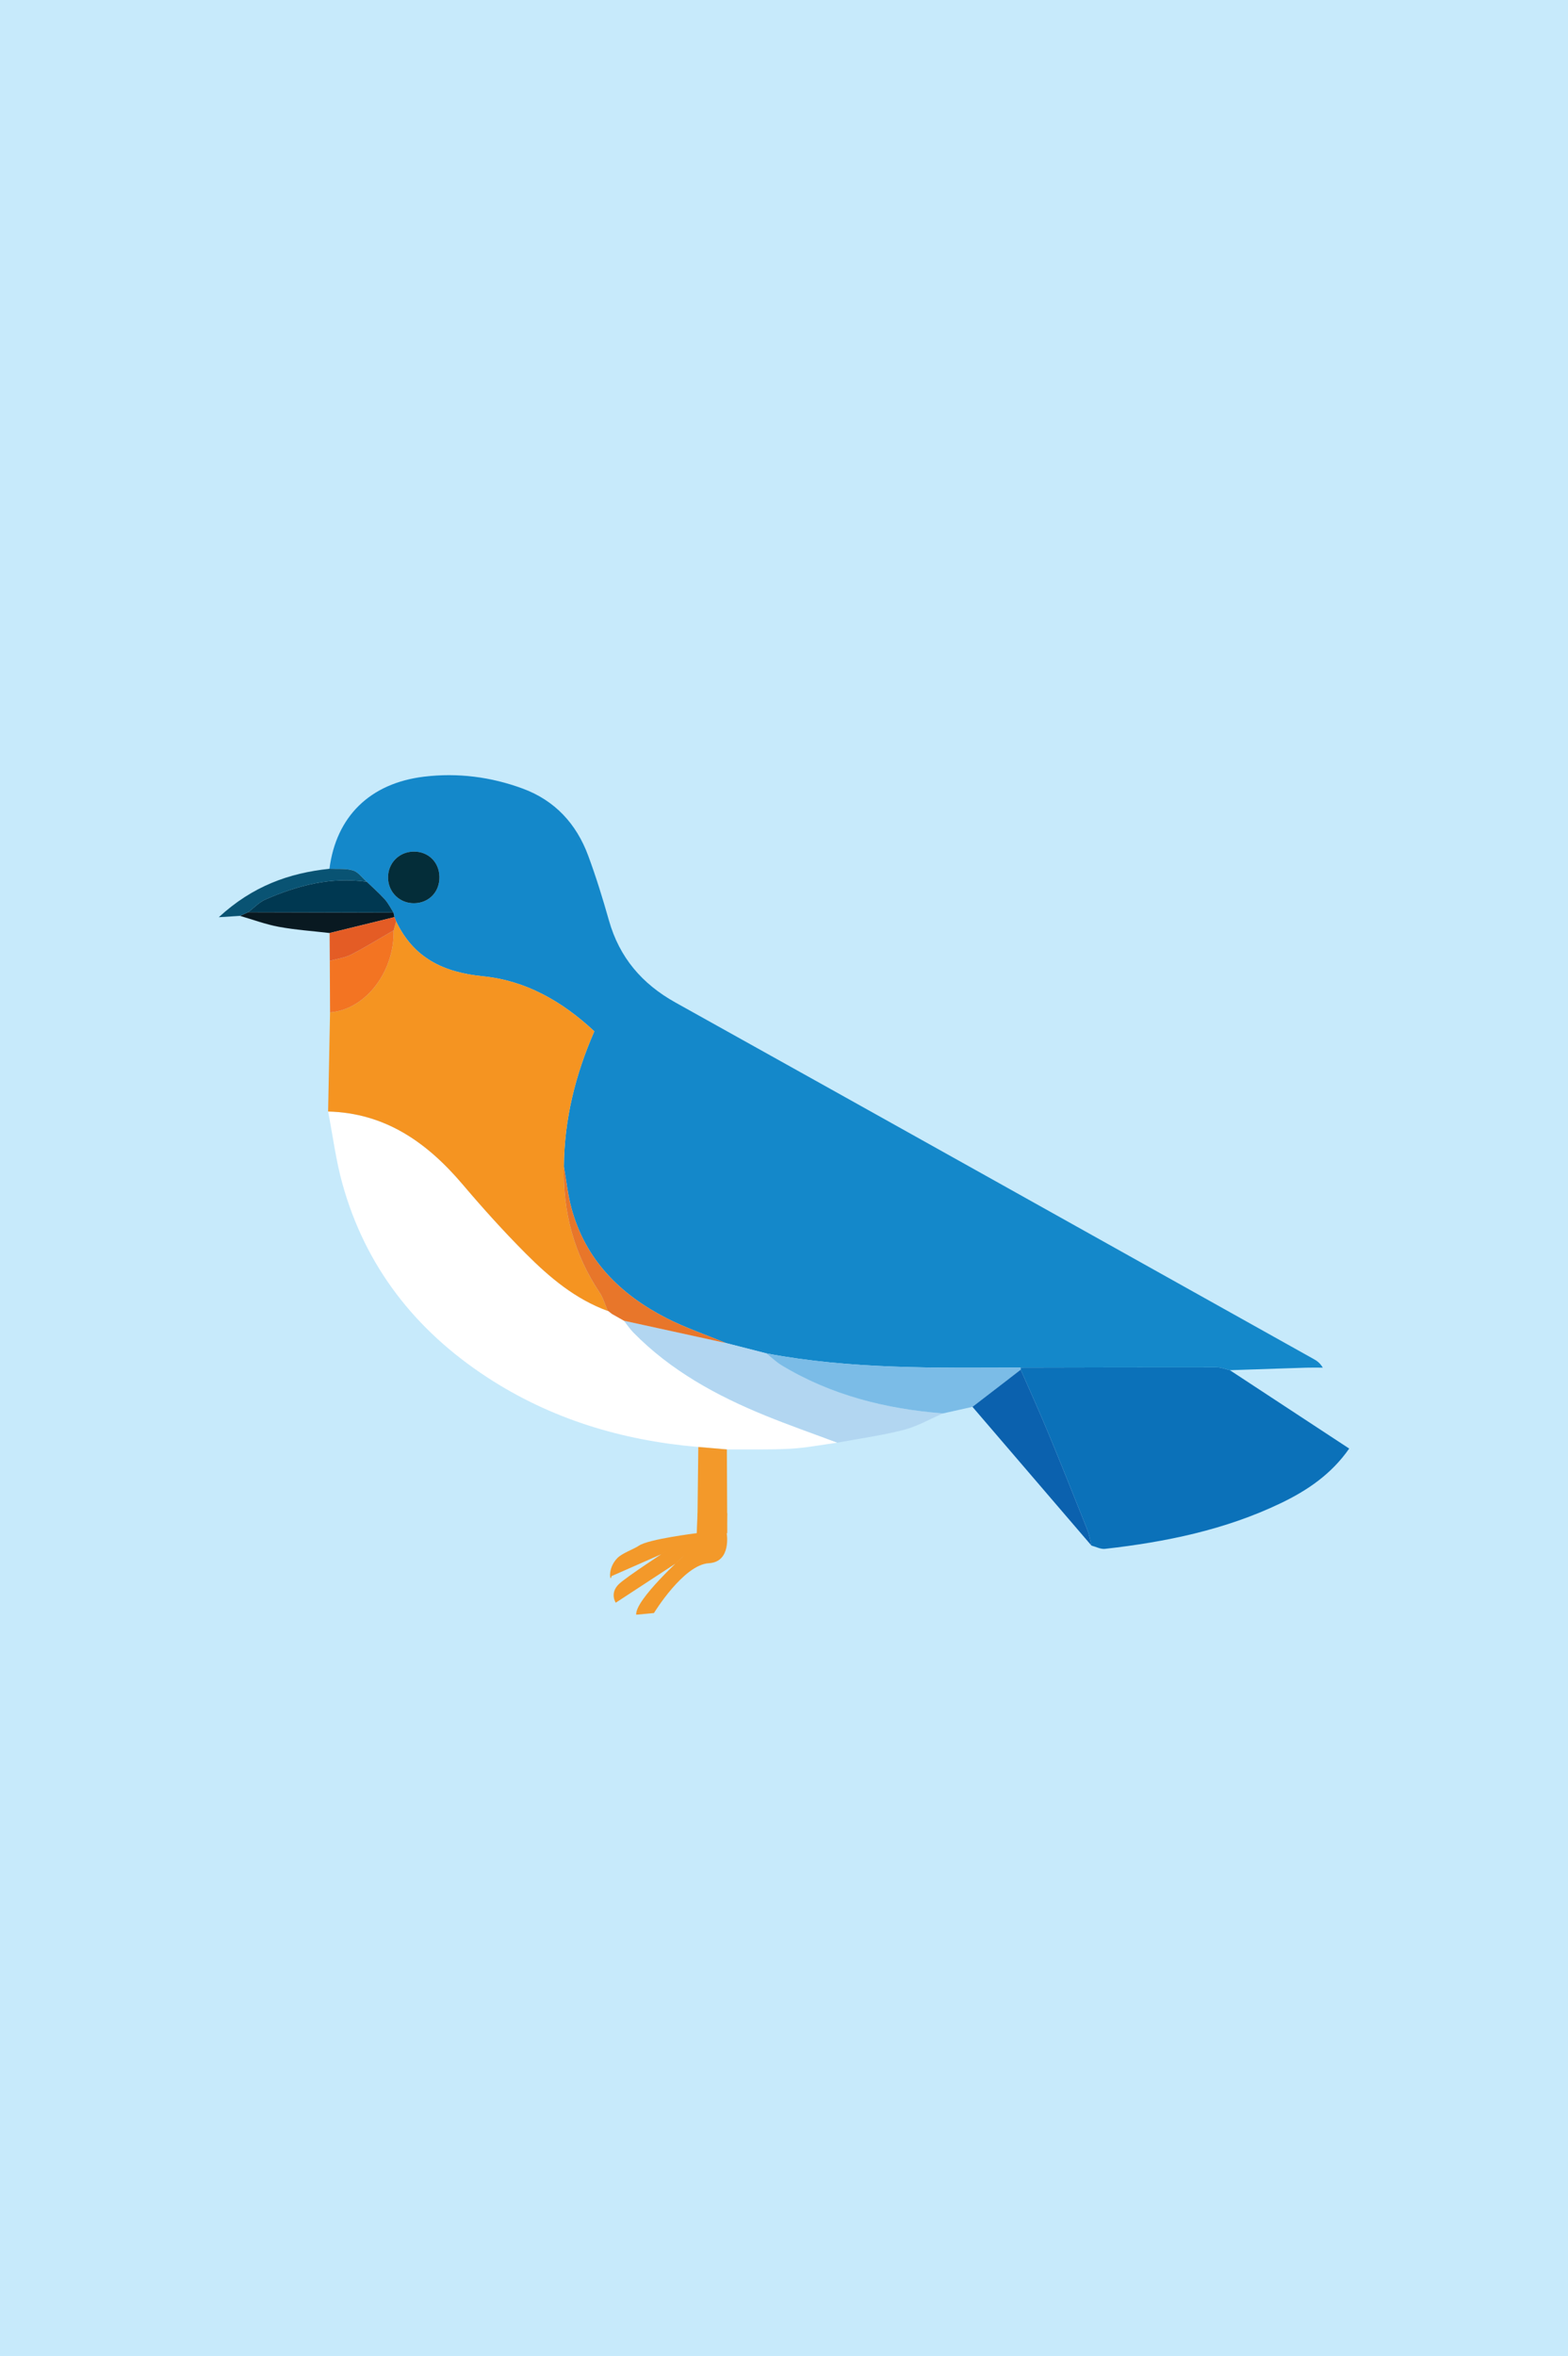 <?xml version="1.0" encoding="utf-8"?>
<!-- Generator: Adobe Illustrator 16.0.0, SVG Export Plug-In . SVG Version: 6.00 Build 0)  -->
<!DOCTYPE svg PUBLIC "-//W3C//DTD SVG 1.1//EN" "http://www.w3.org/Graphics/SVG/1.1/DTD/svg11.dtd">
<svg version="1.1" id="Layer_1" xmlns="http://www.w3.org/2000/svg" xmlns:xlink="http://www.w3.org/1999/xlink" x="0px" y="0px"
	  viewBox="0 0 195 293" enable-background="new 0 0 195 293" xml:space="preserve">
<rect fill="#C7EAFB" width="195" height="293"/>
<g id="_x32_OL1og_1_">
	<g>
		<path fill-rule="evenodd" clip-rule="evenodd" fill="#1488CA" d="M40.971,108.035c0.832-6.48,5.021-10.648,11.784-11.458
			c4.165-0.5,8.28,0.022,12.23,1.475c4.021,1.479,6.691,4.38,8.16,8.338c0.98,2.642,1.814,5.345,2.581,8.059
			c1.304,4.612,4.107,7.893,8.28,10.217c26.473,14.749,52.918,29.549,79.373,44.334c0.381,0.213,0.749,0.449,1.13,1.067
			c-0.684,0-1.366-0.019-2.048,0.003c-3.17,0.098-6.34,0.207-9.512,0.312c-0.538-0.123-1.076-0.355-1.615-0.356
			c-8.14-0.007-16.278,0.017-24.417,0.032c-10.569,0.036-21.147,0.215-31.604-1.765c-1.677-0.429-3.354-0.858-5.033-1.287
			c-2.481-1.027-5.047-1.894-7.429-3.116c-5.742-2.948-10.055-7.239-11.788-13.664c-0.453-1.679-0.629-3.432-0.933-5.15
			c0.039-5.885,1.437-11.479,3.783-16.83c-4.021-3.767-8.578-6.326-13.857-6.848c-4.927-0.487-8.624-2.281-10.79-6.824
			c-0.072-0.176-0.145-0.352-0.217-0.528c-0.038-0.191-0.076-0.383-0.114-0.574c-0.357-0.552-0.651-1.161-1.086-1.644
			c-0.693-0.769-1.479-1.454-2.226-2.175c-0.567-0.489-1.063-1.214-1.718-1.411C42.988,107.967,41.955,108.085,40.971,108.035z
			 M51.539,112.317c1.831-0.043,3.143-1.429,3.11-3.284c-0.032-1.848-1.408-3.177-3.248-3.138c-1.803,0.038-3.179,1.474-3.144,3.279
			C48.292,110.974,49.74,112.359,51.539,112.317z"/>
		<path fill-rule="evenodd" clip-rule="evenodd" fill="#FFFFFF" d="M104.141,179.396c-1.955,0.262-3.902,0.648-5.865,0.755
			c-2.62,0.143-5.252,0.067-7.879,0.085c-1.184-0.101-2.368-0.202-3.552-0.303c-9.466-0.808-18.335-3.469-26.321-8.705
			c-8.875-5.818-15.073-13.714-17.938-24.013c-0.816-2.937-1.198-5.995-1.78-8.998c7.129,0.18,12.324,3.868,16.749,9.085
			c2.506,2.955,5.108,5.844,7.844,8.586c2.955,2.964,6.156,5.663,10.188,7.127l0.04-0.005c0.162,0.127,0.324,0.254,0.486,0.382
			c0.498,0.28,0.995,0.562,1.493,0.842c0.384,0.486,0.729,1.012,1.16,1.451c4.656,4.75,10.355,7.865,16.435,10.342
			C98.147,177.229,101.157,178.277,104.141,179.396z"/>
		<path fill-rule="evenodd" clip-rule="evenodd" fill="#F59421" d="M75.585,163.017c-4.032-1.466-7.233-4.165-10.188-7.129
			c-2.735-2.742-5.337-5.631-7.844-8.586c-4.425-5.217-9.62-8.905-16.749-9.085c0.081-4.106,0.161-8.214,0.241-12.322
			c4.389-0.342,8.007-5.011,7.911-10.208c0.104-0.371,0.207-0.741,0.309-1.112c2.166,4.543,5.863,6.337,10.79,6.824
			c5.28,0.521,9.837,3.081,13.857,6.848c-2.346,5.351-3.744,10.945-3.783,16.83c-0.143,5.672,1.27,10.895,4.431,15.639
			C75.02,161.403,75.25,162.245,75.585,163.017z"/>
		<path fill-rule="evenodd" clip-rule="evenodd" fill="#0B71B9" d="M126.917,170.059c8.139-0.016,16.277-0.039,24.417-0.032
			c0.539,0.001,1.077,0.233,1.615,0.356c4.911,3.226,9.821,6.45,14.84,9.746c-2.229,3.199-5.213,5.208-8.496,6.785
			c-6.914,3.32-14.317,4.834-21.878,5.687c-0.537,0.061-1.118-0.263-1.679-0.407c-0.17-0.665-0.269-1.357-0.521-1.99
			c-1.62-4.072-3.247-8.142-4.926-12.191c-1.071-2.584-2.233-5.131-3.355-7.694C126.936,170.23,126.93,170.145,126.917,170.059z"/>
		<path fill-rule="evenodd" clip-rule="evenodd" fill="#B2D6F1" d="M104.141,179.396c-2.983-1.118-5.993-2.166-8.943-3.369
			c-6.08-2.477-11.778-5.592-16.435-10.342c-0.431-0.439-0.776-0.965-1.159-1.45c4.226,0.925,8.452,1.849,12.676,2.772
			c1.678,0.429,3.355,0.858,5.033,1.287c0.625,0.496,1.203,1.068,1.879,1.478c6.172,3.729,12.957,5.427,20.079,5.986
			c-1.623,0.699-3.192,1.613-4.884,2.048C109.681,178.502,106.894,178.881,104.141,179.396z"/>
		<path fill-rule="evenodd" clip-rule="evenodd" fill="#7BBCE7" d="M117.271,175.759c-7.122-0.561-13.907-2.258-20.079-5.987
			c-0.676-0.409-1.254-0.981-1.879-1.478c10.457,1.979,21.035,1.801,31.604,1.765c0.013,0.086,0.019,0.172,0.019,0.261
			c-0.642,0.496-1.283,0.995-1.925,1.49c-1.356,1.044-2.715,2.088-4.072,3.131C119.715,175.213,118.493,175.485,117.271,175.759z"/>
		<path fill-rule="evenodd" clip-rule="evenodd" fill="#0B61AE" d="M120.938,174.94c1.357-1.043,2.716-2.087,4.072-3.131
			c0.642-0.495,1.283-0.994,1.925-1.49c1.121,2.562,2.283,5.108,3.354,7.692c1.679,4.05,3.306,8.119,4.926,12.191
			c0.252,0.633,0.351,1.325,0.521,1.99C130.804,186.442,125.871,180.692,120.938,174.94z"/>
		<path fill-rule="evenodd" clip-rule="evenodd" fill="#F37422" d="M48.957,115.686c0.096,5.198-3.522,9.867-7.911,10.209
			c-0.011-2.138-0.021-4.276-0.032-6.415c0.889-0.249,1.847-0.362,2.65-0.775C45.469,117.778,47.197,116.702,48.957,115.686z"/>
		<path fill-rule="evenodd" clip-rule="evenodd" fill="#F3992A" d="M90.443,190.646c-1.243,0-2.484,0.001-3.726,0.001
			c0.042-3.571,0.084-7.144,0.126-10.715c1.184,0.102,2.368,0.203,3.552,0.304C90.411,183.705,90.428,187.176,90.443,190.646z"/>
		<path fill-rule="evenodd" clip-rule="evenodd" fill="#091921" d="M48.934,113.472c0.038,0.191,0.076,0.383,0.115,0.575
			c-2.686,0.658-5.373,1.316-8.059,1.974c-2.106-0.246-4.231-0.387-6.312-0.77c-1.64-0.301-3.225-0.898-4.834-1.363
			c0.342-0.153,0.685-0.308,1.027-0.461C36.892,113.442,42.914,113.457,48.934,113.472z"/>
		<path fill-rule="evenodd" clip-rule="evenodd" fill="#095373" d="M30.871,113.427c-0.343,0.153-0.686,0.308-1.027,0.461
			c-0.713,0.046-1.427,0.091-2.633,0.168c4.189-3.865,8.734-5.498,13.761-6.021c0.983,0.05,2.017-0.068,2.932,0.208
			c0.655,0.197,1.151,0.921,1.718,1.411c-4.44-0.646-8.592,0.443-12.605,2.192C32.222,112.192,31.582,112.891,30.871,113.427z"/>
		<path fill-rule="evenodd" clip-rule="evenodd" fill="#E45C25" d="M40.99,116.021c2.687-0.658,5.373-1.315,8.059-1.974
			c0.072,0.175,0.145,0.352,0.217,0.527c-0.103,0.371-0.206,0.742-0.309,1.112c-1.759,1.015-3.488,2.092-5.292,3.019
			c-0.804,0.413-1.762,0.526-2.65,0.775C41.006,118.328,40.998,117.174,40.99,116.021z"/>
		<path fill-rule="evenodd" clip-rule="evenodd" fill="#003851" d="M30.871,113.427c0.711-0.536,1.351-1.235,2.145-1.581
			c4.014-1.749,8.165-2.838,12.605-2.192c0.747,0.721,1.533,1.406,2.226,2.175c0.435,0.483,0.729,1.091,1.086,1.644
			C42.914,113.457,36.892,113.442,30.871,113.427z"/>
		<path fill-rule="evenodd" clip-rule="evenodd" fill="#E8762A" d="M90.28,167.007c-4.224-0.924-8.45-1.848-12.676-2.772
			c-0.499-0.281-0.996-0.562-1.494-0.843c-0.163-0.128-0.324-0.255-0.486-0.382l-0.04,0.005c-0.335-0.77-0.565-1.611-1.024-2.3
			c-3.161-4.744-4.574-9.967-4.431-15.639c0.303,1.719,0.48,3.472,0.933,5.15c1.733,6.425,6.046,10.716,11.788,13.664
			C85.233,165.113,87.798,165.979,90.28,167.007z"/>
		<path fill-rule="evenodd" clip-rule="evenodd" fill="#042D39" d="M51.539,112.317c-1.799,0.042-3.247-1.344-3.282-3.143
			c-0.036-1.805,1.341-3.241,3.144-3.279c1.84-0.039,3.216,1.29,3.248,3.138C54.682,110.889,53.37,112.274,51.539,112.317z"/>
		<path fill-rule="evenodd" clip-rule="evenodd" fill="#1488CA" d="M93.805,142.659"/>
		<path fill-rule="evenodd" clip-rule="evenodd" fill="#1488CA" d="M102.739,159.229"/>
		<path fill-rule="evenodd" clip-rule="evenodd" fill="#1488CA" d="M91.037,154.255"/>
		<path fill-rule="evenodd" clip-rule="evenodd" fill="#F59421" d="M75.625,163.01c0.162,0.127,0.323,0.254,0.486,0.382
			C75.948,163.264,75.786,163.137,75.625,163.01z"/>
		<path fill-rule="evenodd" clip-rule="evenodd" fill="#F59421" d="M44.983,129.417c2.508,0,4.82,0,7.378,0"/>
		<path fill-rule="evenodd" clip-rule="evenodd" fill="#F59421" d="M65.757,131.682"/>
	</g>
</g>
<path fill-rule="evenodd" clip-rule="evenodd" fill="#F3992A" d="M79.121,200.789l2.207-0.209c0,0,3.67-6.02,6.83-6.195
	c2.836-0.157,2.218-3.738,2.218-3.738l0.057-2.485h-3.685l-0.098,2.486c0,0-5.988,0.74-7.178,1.547
	c-0.708,0.48-2.093,0.922-2.72,1.576c-1.301,1.355-0.812,3.138-0.71,2.226l6.195-2.727l1.007-0.66c0,0-5.458,3.54-6.316,4.407
	c-1.129,1.14-0.351,2.28-0.351,2.28l7.417-4.854l1.092-1.022C85.086,193.42,78.945,198.947,79.121,200.789z"/>
</svg>
